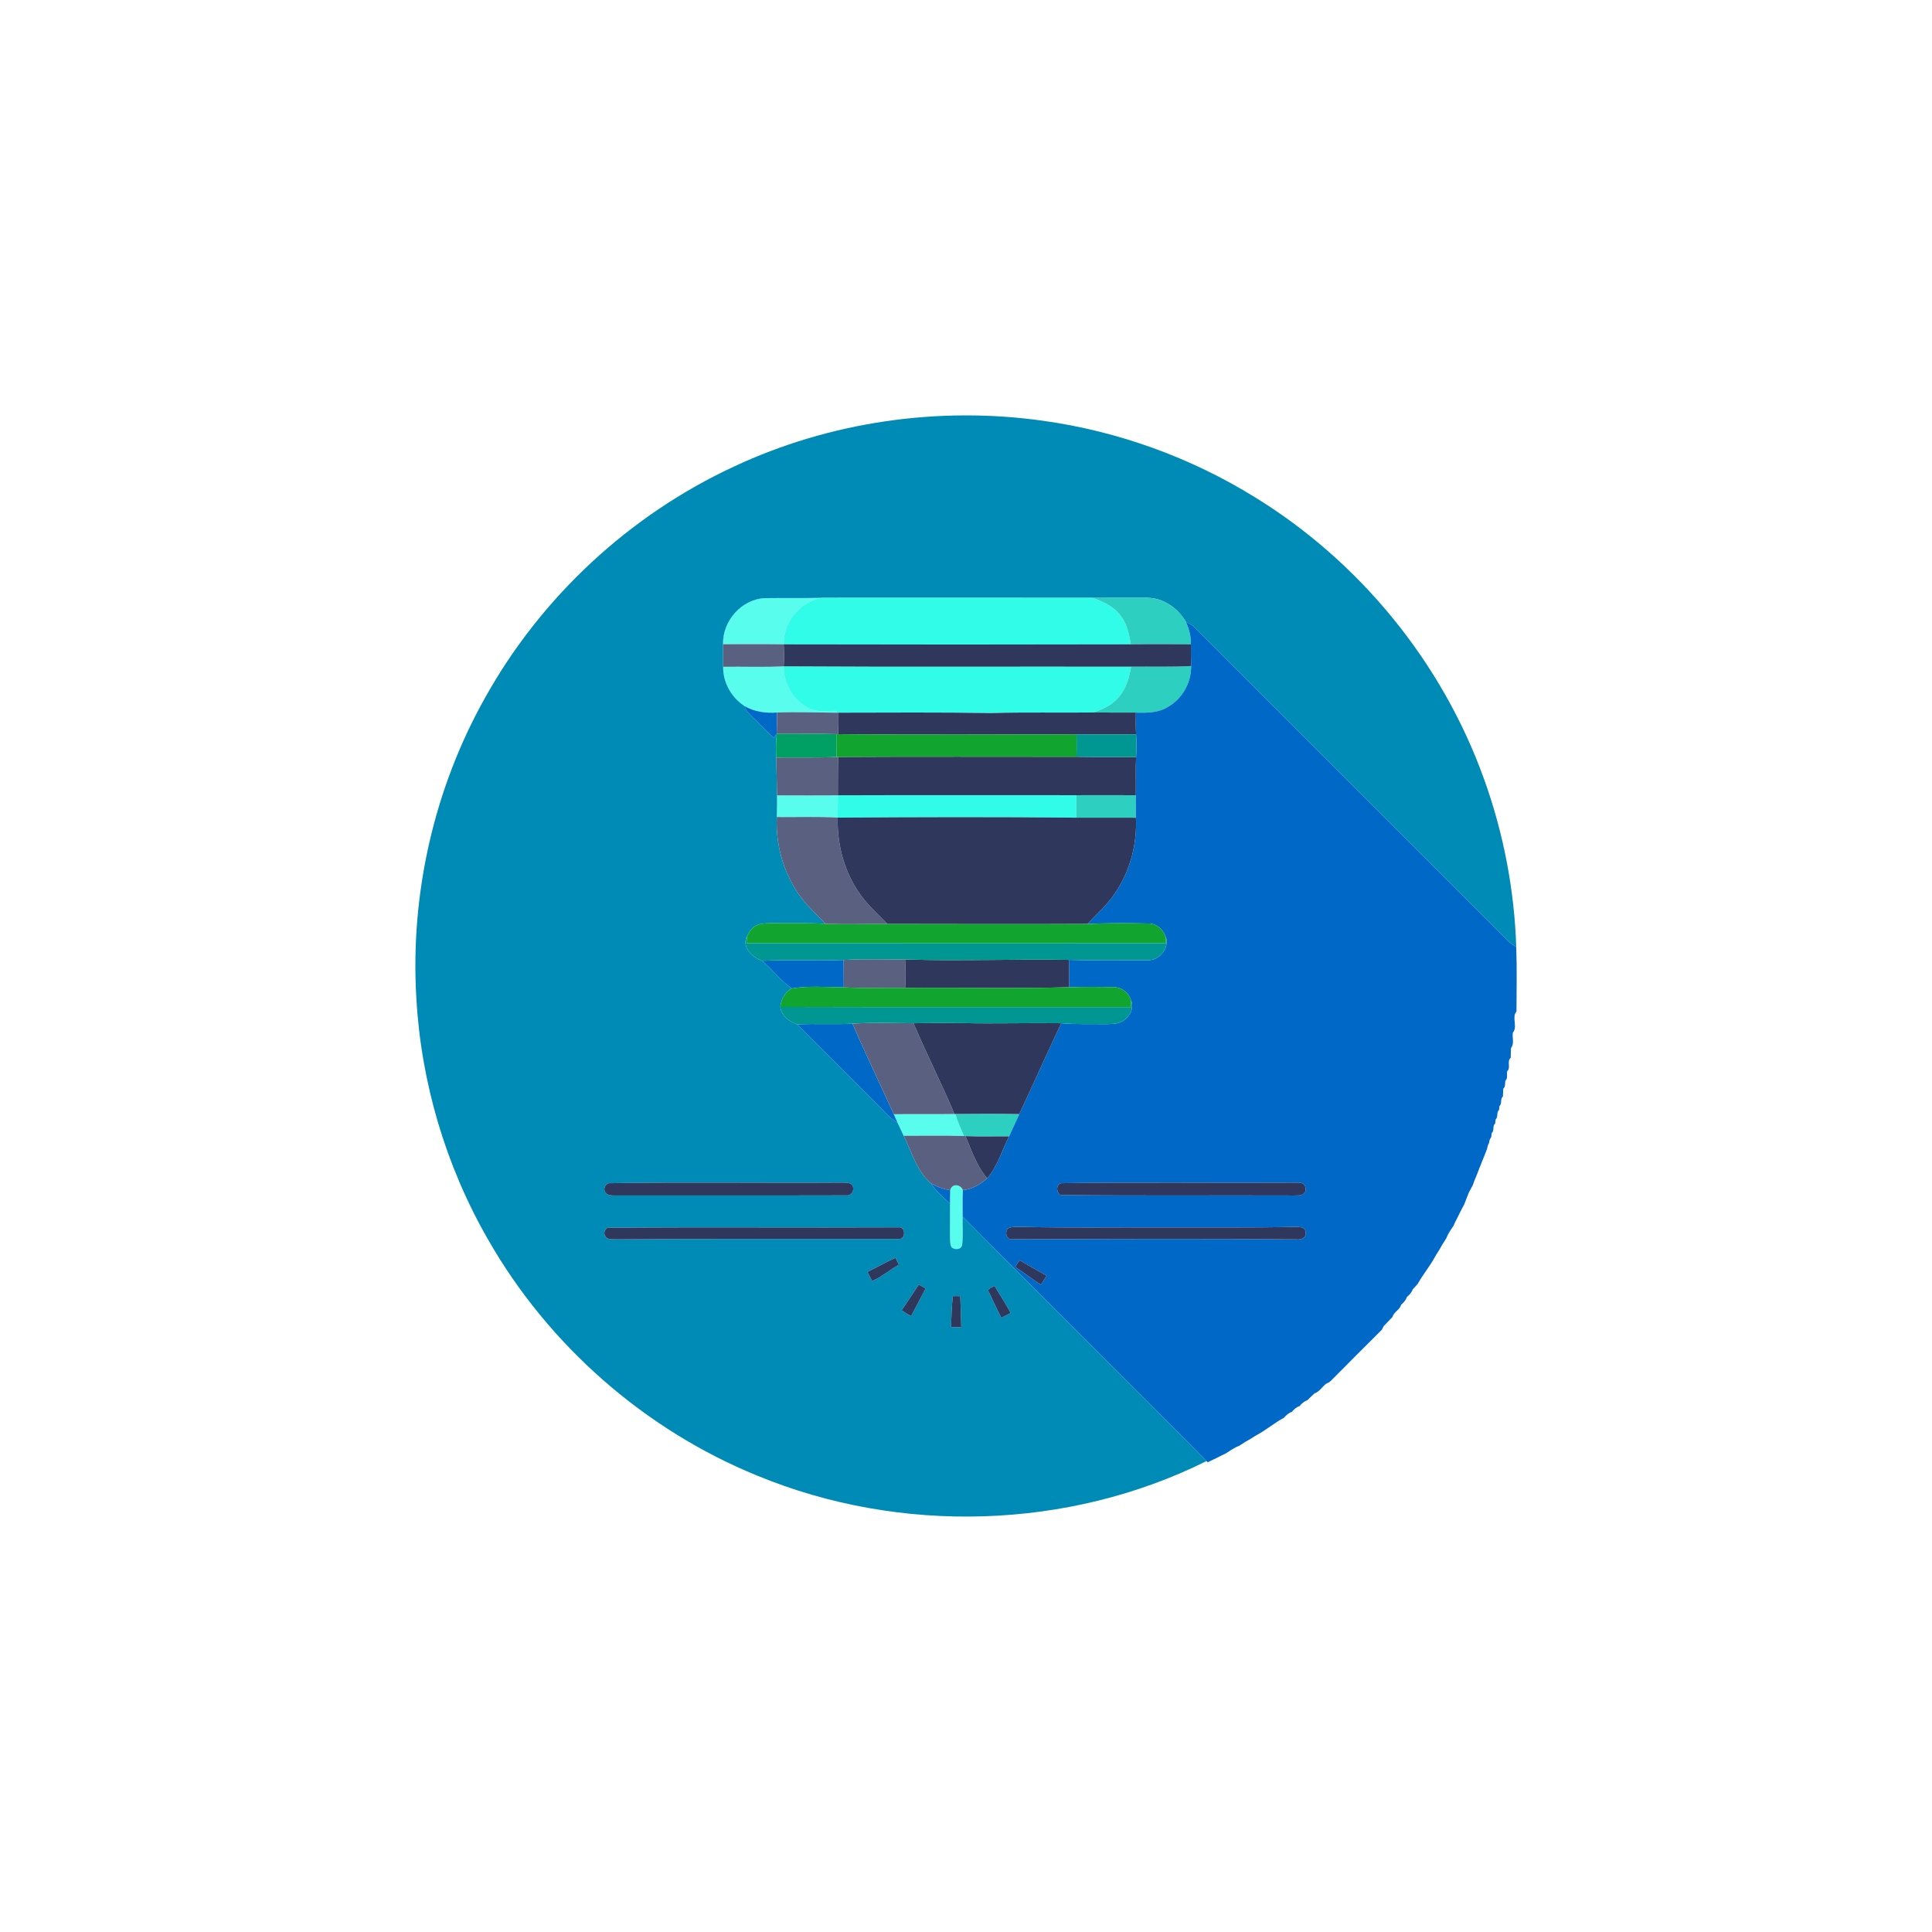 <?xml version="1.0" encoding="UTF-8" ?>
<!DOCTYPE svg PUBLIC "-//W3C//DTD SVG 1.1//EN" "http://www.w3.org/Graphics/SVG/1.1/DTD/svg11.dtd">
<svg width="1000pt" height="1000pt" viewBox="0 0 1000 1000" version="1.1" xmlns="http://www.w3.org/2000/svg">
<g id="#58fdedff">
<path fill="#58fded" opacity="1.00" d=" M 0.00 0.00 L 0.06 0.00 C 0.05 0.00 0.02 0.01 0.00 0.01 L 0.00 0.00 Z" />
<path fill="#58fded" opacity="1.00" d=" M 374.26 333.44 C 373.88 321.46 383.84 310.12 395.93 309.60 C 405.73 309.47 415.53 309.68 425.33 309.43 C 414.07 311.50 405.37 322.02 405.63 333.50 C 395.17 333.33 384.72 333.44 374.26 333.44 Z" />
<path fill="#58fded" opacity="1.00" d=" M 374.30 345.13 C 384.75 344.98 395.21 345.42 405.65 344.89 C 405.54 353.76 410.48 362.52 418.50 366.49 C 422.92 368.99 428.15 367.79 432.98 367.98 L 433.00 368.89 C 422.73 368.84 412.44 368.42 402.17 368.80 C 396.42 369.23 390.51 368.43 385.46 365.51 C 378.62 361.11 374.18 353.32 374.30 345.13 Z" />
<path fill="#58fded" opacity="1.00" d=" M 402.19 411.67 C 412.68 411.72 423.18 411.78 433.67 411.64 C 433.61 415.49 433.60 419.35 433.58 423.21 C 423.10 422.55 412.59 423.03 402.09 422.89 C 402.21 419.15 402.21 415.41 402.19 411.67 Z" />
<path fill="#58fded" opacity="1.00" d=" M 462.61 576.72 C 473.10 576.56 483.58 576.78 494.06 576.61 L 494.51 576.60 C 495.59 580.54 497.33 584.25 498.95 587.99 C 488.55 587.69 478.14 587.90 467.74 587.88 C 466.70 585.59 465.62 583.33 464.56 581.06 C 463.89 579.61 463.26 578.16 462.61 576.72 Z" />
<path fill="#58fded" opacity="1.00" d=" M 491.82 616.04 C 492.65 612.45 497.17 612.88 498.38 615.98 C 498.13 620.53 498.30 625.09 498.26 629.65 C 498.12 634.42 498.58 639.21 498.06 643.96 C 497.90 646.82 494.24 647.22 492.48 645.54 C 491.61 643.83 491.79 641.85 491.71 640.01 C 491.75 634.33 491.75 628.66 491.74 622.99 C 491.75 620.67 491.74 618.35 491.82 616.04 Z" />
</g>
<g id="#008ab6ff">
<path fill="#008ab6" opacity="1.00" d=" M 379.72 241.57 C 429.37 218.29 485.84 210.12 540.10 217.82 C 578.81 223.23 616.34 236.81 649.57 257.38 C 703.91 290.78 746.44 342.93 768.04 402.97 C 778.16 430.94 783.86 460.52 784.81 490.26 C 783.42 489.30 782.04 488.37 780.80 487.25 C 726.47 432.88 672.07 378.58 617.77 324.19 C 616.61 323.16 615.16 322.55 613.80 321.88 C 609.73 314.85 602.34 309.58 594.05 309.42 C 584.56 309.35 575.08 309.43 565.60 309.45 C 518.84 309.37 472.09 309.42 425.33 309.43 C 415.53 309.68 405.73 309.47 395.93 309.60 C 383.84 310.12 373.88 321.46 374.26 333.44 C 374.30 337.34 374.30 341.24 374.30 345.13 C 374.18 353.32 378.62 361.11 385.46 365.51 C 385.85 367.76 387.63 369.29 389.15 370.85 C 392.96 374.50 396.51 378.43 400.53 381.87 C 400.90 381.36 401.65 380.35 402.02 379.85 C 401.62 383.92 401.57 388.02 401.77 392.11 C 401.91 398.63 402.10 405.15 402.19 411.67 C 402.21 415.41 402.21 419.15 402.09 422.89 C 401.41 436.63 405.22 450.58 412.86 462.03 C 416.85 468.07 422.31 472.92 427.25 478.17 C 418.50 477.62 409.73 477.99 400.97 477.84 C 398.12 477.87 395.19 477.73 392.44 478.58 C 389.67 479.56 387.78 482.07 386.62 484.66 C 383.70 490.25 389.54 495.59 394.45 497.30 C 399.87 501.76 403.96 507.72 409.89 511.60 C 406.26 513.48 404.32 517.23 403.90 521.19 C 404.35 525.84 408.54 528.68 412.55 530.20 C 426.30 543.84 439.93 557.61 453.68 571.26 C 457.18 574.65 460.23 578.63 464.56 581.06 C 465.62 583.33 466.70 585.59 467.74 587.88 C 472.03 596.29 474.37 606.18 481.88 612.47 C 484.45 616.60 488.18 619.75 491.74 622.99 C 491.75 628.66 491.75 634.33 491.71 640.01 C 491.79 641.85 491.61 643.83 492.48 645.54 C 494.24 647.22 497.90 646.82 498.06 643.96 C 498.58 639.21 498.12 634.42 498.26 629.65 C 540.12 672.06 582.67 713.81 624.50 756.25 C 552.90 791.88 465.96 794.31 392.12 763.86 C 333.66 740.08 283.72 696.18 252.49 641.36 C 230.68 603.36 217.91 560.22 215.49 516.47 C 212.30 462.70 224.69 408.07 251.10 361.10 C 280.06 309.10 325.73 266.63 379.72 241.57 M 315.24 612.44 C 313.12 612.74 311.98 615.86 313.56 617.43 C 314.58 618.82 316.43 618.74 317.97 618.78 C 357.99 618.71 398.01 618.84 438.03 618.72 C 440.96 619.10 442.59 615.51 441.01 613.24 C 439.36 611.80 437.03 612.22 435.03 612.13 C 395.10 612.39 355.15 611.77 315.24 612.44 M 314.41 635.50 C 313.08 636.37 312.25 638.29 313.27 639.73 C 314.32 641.91 317.01 641.35 318.97 641.47 C 367.65 641.13 416.34 641.36 465.02 641.27 C 468.95 641.83 468.91 634.60 464.98 635.28 C 414.80 635.51 364.58 635.08 314.41 635.50 M 449.00 658.35 C 449.79 659.91 450.60 661.47 451.42 663.03 C 456.41 660.90 460.54 657.27 465.25 654.63 C 464.74 653.39 463.97 652.29 463.59 651.02 C 458.61 653.22 453.91 656.00 449.00 658.35 M 475.52 664.93 C 472.66 669.41 469.68 673.80 466.69 678.20 C 468.23 679.33 469.87 680.34 471.58 681.23 C 474.07 676.43 476.57 671.65 479.11 666.88 C 477.91 666.22 476.71 665.57 475.52 664.93 M 511.94 668.93 C 514.01 673.32 516.07 677.72 518.24 682.07 C 519.87 681.26 521.49 680.45 523.12 679.64 C 520.64 674.79 517.51 670.30 514.80 665.58 C 513.65 666.45 510.51 666.88 511.94 668.93 M 493.20 670.88 C 492.57 676.18 492.42 681.52 492.25 686.85 C 494.01 686.89 495.77 686.96 497.55 687.01 C 497.48 681.64 497.22 676.27 497.02 670.90 C 495.74 670.85 494.47 670.84 493.20 670.88 Z" />
</g>
<g id="#31fce8ff">
<path fill="#31fce8" opacity="1.00" d=" M 425.33 309.43 C 472.09 309.42 518.84 309.37 565.60 309.45 C 571.04 311.46 576.76 313.94 580.16 318.89 C 583.41 323.09 584.41 328.41 585.34 333.50 C 525.44 333.65 465.53 333.64 405.63 333.50 C 405.37 322.02 414.07 311.50 425.33 309.43 Z" />
<path fill="#31fce8" opacity="1.00" d=" M 405.65 344.89 C 465.57 345.26 525.51 344.95 585.43 345.08 C 584.37 351.90 582.01 358.96 576.42 363.41 C 573.36 365.95 569.65 367.54 565.90 368.78 C 548.28 368.99 530.64 368.55 513.02 369.09 C 486.60 368.63 460.17 368.85 433.75 368.88 L 433.00 368.89 L 432.98 367.98 C 428.15 367.79 422.92 368.99 418.50 366.49 C 410.48 362.52 405.54 353.76 405.65 344.89 Z" />
<path fill="#31fce8" opacity="1.00" d=" M 433.67 411.64 C 474.83 411.50 516.00 411.59 557.16 411.59 C 557.02 415.47 557.00 419.35 557.10 423.23 C 515.93 422.81 474.74 422.91 433.58 423.21 C 433.60 419.35 433.61 415.49 433.67 411.64 Z" />
</g>
<g id="#2dcfc0ff">
<path fill="#2dcfc0" opacity="1.00" d=" M 565.60 309.45 C 575.08 309.43 584.56 309.35 594.05 309.42 C 602.34 309.58 609.73 314.85 613.80 321.88 C 615.49 325.50 616.49 329.44 616.41 333.46 C 606.06 333.43 595.70 333.35 585.34 333.50 C 584.41 328.41 583.41 323.09 580.16 318.89 C 576.76 313.94 571.04 311.46 565.60 309.45 Z" />
<path fill="#2dcfc0" opacity="1.00" d=" M 585.43 345.08 C 595.79 344.95 606.17 345.32 616.52 344.73 C 616.65 353.18 612.07 361.52 604.73 365.75 C 599.76 369.02 593.65 369.01 587.93 368.84 C 580.59 368.81 573.25 368.85 565.90 368.78 C 569.65 367.54 573.36 365.95 576.42 363.41 C 582.01 358.96 584.37 351.90 585.43 345.08 Z" />
<path fill="#2dcfc0" opacity="1.00" d=" M 557.16 411.59 C 567.41 411.57 577.66 411.55 587.91 411.60 C 587.88 415.47 587.85 419.35 587.96 423.24 C 577.67 423.24 567.38 423.26 557.10 423.23 C 557.00 419.35 557.02 415.47 557.16 411.59 Z" />
<path fill="#2dcfc0" opacity="1.00" d=" M 494.51 576.60 C 505.53 576.51 516.56 576.40 527.58 576.66 C 525.82 580.50 524.06 584.35 522.30 588.19 C 514.78 588.13 507.26 588.37 499.75 588.06 L 498.95 587.99 C 497.33 584.25 495.59 580.54 494.51 576.60 Z" />
</g>
<g id="#0068c6ff">
<path fill="#0068c6" opacity="1.00" d=" M 613.80 321.88 C 615.16 322.55 616.61 323.16 617.77 324.19 C 672.07 378.58 726.47 432.88 780.80 487.25 C 782.04 488.37 783.42 489.30 784.81 490.26 C 785.20 501.35 784.97 512.45 784.93 523.54 C 782.30 526.52 785.70 531.49 783.06 534.46 C 782.59 537.06 783.96 540.31 782.08 542.46 C 782.00 544.15 781.98 545.85 781.93 547.55 C 779.77 549.27 782.19 552.68 780.10 554.46 C 779.82 556.11 780.54 558.16 779.15 559.45 C 778.88 560.79 779.37 562.50 778.08 563.46 C 778.01 564.81 777.97 566.17 777.91 567.54 C 776.32 568.77 777.64 571.18 776.12 572.46 C 776.07 572.98 775.95 574.02 775.89 574.55 C 774.37 575.81 775.61 578.17 774.12 579.46 C 774.07 579.98 773.95 581.03 773.89 581.55 C 772.32 582.79 773.65 585.19 772.11 586.45 C 772.05 586.97 771.93 588.02 771.87 588.54 C 771.20 589.40 770.83 590.40 770.76 591.54 C 770.22 592.46 769.88 593.46 769.75 594.53 C 769.18 595.80 768.82 597.14 768.24 598.41 C 767.49 600.04 766.94 601.75 766.25 603.41 C 765.49 605.04 764.99 606.77 764.25 608.41 C 763.50 610.04 762.92 611.75 762.31 613.44 C 761.63 614.76 760.94 616.08 760.22 617.38 C 759.37 619.44 758.61 621.54 757.79 623.62 C 756.49 625.81 755.47 628.15 754.28 630.41 C 753.60 631.73 752.93 633.07 752.34 634.44 C 751.04 636.43 749.57 638.35 748.76 640.63 C 747.81 642.32 746.63 643.88 745.73 645.61 C 744.82 647.33 743.63 648.88 742.72 650.60 C 740.08 655.48 736.44 659.74 733.77 664.60 C 732.88 665.50 732.10 666.49 731.21 667.38 C 730.65 668.99 729.47 670.27 728.19 671.36 C 727.67 672.99 726.46 674.27 725.20 675.37 C 724.54 678.03 721.46 678.96 720.78 681.62 C 719.29 683.24 717.70 684.75 716.22 686.38 C 715.98 686.84 715.51 687.77 715.27 688.23 C 706.46 697.08 697.56 705.86 688.80 714.76 C 688.08 715.40 687.28 715.88 686.38 716.22 C 684.33 717.84 682.95 720.35 680.38 721.22 C 679.15 722.43 677.84 723.56 676.63 724.80 C 675.00 725.33 673.71 726.51 672.64 727.81 C 670.99 728.30 669.72 729.52 668.64 730.81 C 666.99 731.30 665.73 732.53 664.63 733.79 C 659.74 736.41 655.48 740.08 650.60 742.72 C 649.14 743.48 647.84 744.51 646.39 745.27 C 644.67 746.19 643.07 747.29 641.43 748.33 C 638.90 749.29 636.70 750.88 634.43 752.31 C 633.47 752.76 632.53 753.23 631.59 753.70 C 631.08 753.95 630.07 754.46 629.57 754.71 C 628.07 755.43 626.57 756.14 625.08 756.87 L 624.50 756.25 C 582.67 713.81 540.12 672.06 498.26 629.65 C 498.30 625.09 498.13 620.53 498.38 615.98 C 503.20 615.57 507.44 613.01 510.99 609.88 C 516.39 603.64 518.58 595.43 522.30 588.19 C 524.06 584.35 525.82 580.50 527.58 576.66 C 534.91 561.02 541.90 545.23 549.31 529.62 C 556.86 530.29 564.44 529.95 572.01 530.09 C 575.15 530.00 578.60 530.17 581.34 528.36 C 584.72 526.16 587.18 521.71 585.40 517.75 C 584.25 513.63 580.27 510.80 576.02 510.94 C 568.45 510.79 560.88 510.77 553.32 510.99 C 553.43 506.27 553.44 501.54 553.30 496.82 C 566.85 497.26 580.42 497.01 593.98 497.00 C 600.05 497.33 605.60 490.55 603.33 484.79 C 601.96 480.88 598.32 477.75 594.03 478.00 C 583.65 477.75 573.25 477.74 562.87 478.22 C 567.57 473.12 572.95 468.58 576.80 462.75 C 584.83 451.32 588.61 437.14 587.96 423.24 C 587.85 419.35 587.88 415.47 587.91 411.60 C 587.97 405.01 587.72 398.41 588.03 391.83 C 588.33 387.92 588.34 384.00 588.02 380.09 C 587.80 376.35 587.88 372.59 587.93 368.84 C 593.65 369.01 599.76 369.02 604.73 365.75 C 612.07 361.52 616.65 353.18 616.52 344.73 C 616.44 340.97 616.34 337.21 616.41 333.46 C 616.49 329.44 615.49 325.50 613.80 321.88 M 549.32 612.43 C 546.12 612.89 546.69 619.01 550.14 618.57 C 590.09 618.97 630.06 618.64 670.02 618.79 C 671.62 618.66 673.58 619.05 674.85 617.78 C 676.69 616.29 675.89 612.88 673.60 612.33 C 672.06 612.08 670.51 612.14 668.98 612.14 C 629.09 612.37 589.20 611.82 549.32 612.43 M 522.41 635.48 C 519.66 636.57 520.67 641.95 523.89 641.42 C 572.91 641.32 621.94 641.11 670.96 641.49 C 673.27 641.83 676.27 640.81 675.82 637.96 C 675.84 634.86 672.15 635.03 669.97 635.03 C 646.30 635.55 622.63 635.26 598.96 635.33 C 575.98 635.22 552.99 635.61 530.02 635.05 C 527.48 635.08 524.87 634.75 522.41 635.48 M 525.50 655.79 C 530.02 658.72 534.23 662.11 538.81 664.97 C 539.79 663.41 540.77 661.86 541.75 660.31 C 537.16 657.57 532.38 655.17 527.89 652.30 C 526.96 653.37 526.08 654.48 525.50 655.79 Z" />
<path fill="#0068c6" opacity="1.00" d=" M 389.15 370.85 C 387.63 369.29 385.85 367.76 385.46 365.51 C 390.51 368.43 396.42 369.23 402.17 368.80 C 402.20 372.48 402.20 376.16 402.02 379.85 C 401.65 380.35 400.90 381.36 400.53 381.87 C 396.51 378.43 392.96 374.50 389.15 370.85 Z" />
<path fill="#0068c6" opacity="1.00" d=" M 394.45 497.30 C 408.51 496.64 422.60 497.40 436.67 496.87 C 436.72 501.59 436.75 506.32 436.75 511.05 C 427.82 510.98 418.74 510.15 409.89 511.60 C 403.96 507.72 399.87 501.76 394.45 497.30 Z" />
<path fill="#0068c6" opacity="1.00" d=" M 412.55 530.20 C 422.12 529.78 431.71 530.34 441.27 529.86 C 448.03 545.64 455.53 561.09 462.61 576.72 C 463.26 578.16 463.89 579.61 464.56 581.06 C 460.23 578.63 457.18 574.65 453.68 571.26 C 439.93 557.61 426.30 543.84 412.55 530.20 Z" />
<path fill="#0068c6" opacity="1.00" d=" M 481.88 612.47 C 484.94 614.27 488.30 615.52 491.82 616.04 C 491.74 618.35 491.75 620.67 491.74 622.99 C 488.18 619.75 484.45 616.60 481.88 612.47 Z" />
</g>
<g id="#5a6080ff">
<path fill="#5a6080" opacity="1.00" d=" M 374.26 333.44 C 384.72 333.44 395.17 333.33 405.63 333.50 C 405.88 337.29 405.89 341.10 405.65 344.89 C 395.21 345.42 384.75 344.98 374.30 345.13 C 374.30 341.24 374.30 337.34 374.26 333.44 Z" />
<path fill="#5a6080" opacity="1.00" d=" M 402.17 368.80 C 412.44 368.42 422.73 368.84 433.00 368.89 L 433.75 368.88 C 433.66 372.58 433.71 376.29 433.90 380.00 L 433.06 379.97 C 422.72 379.71 412.37 379.94 402.02 379.85 C 402.20 376.16 402.20 372.48 402.17 368.80 Z" />
<path fill="#5a6080" opacity="1.00" d=" M 401.77 392.11 C 412.18 391.97 422.60 392.29 433.01 391.81 L 433.85 391.79 C 433.60 398.40 433.76 405.02 433.67 411.64 C 423.18 411.78 412.68 411.72 402.19 411.67 C 402.10 405.15 401.91 398.63 401.77 392.11 Z" />
<path fill="#5a6080" opacity="1.00" d=" M 402.09 422.89 C 412.59 423.03 423.10 422.55 433.58 423.21 C 433.25 437.40 437.12 451.82 445.55 463.35 C 449.46 468.90 454.67 473.31 459.30 478.23 C 448.62 478.19 437.93 478.51 427.25 478.17 C 422.31 472.92 416.85 468.07 412.86 462.03 C 405.22 450.58 401.41 436.63 402.09 422.89 Z" />
<path fill="#5a6080" opacity="1.00" d=" M 436.67 496.87 C 447.38 496.26 458.11 496.65 468.83 496.61 C 468.50 501.51 468.48 506.42 468.80 511.33 C 458.12 511.17 447.42 511.66 436.75 511.05 C 436.75 506.32 436.72 501.59 436.67 496.87 Z" />
<path fill="#5a6080" opacity="1.00" d=" M 441.27 529.86 C 451.77 529.13 462.31 529.56 472.83 529.63 C 479.55 545.44 487.32 560.80 494.06 576.61 C 483.58 576.78 473.10 576.56 462.61 576.72 C 455.53 561.09 448.03 545.64 441.27 529.86 Z" />
<path fill="#5a6080" opacity="1.00" d=" M 467.74 587.88 C 478.14 587.90 488.55 587.69 498.95 587.99 L 499.75 588.06 C 502.92 595.57 505.55 603.64 510.99 609.88 C 507.44 613.01 503.20 615.57 498.38 615.98 C 497.17 612.88 492.65 612.45 491.82 616.04 C 488.30 615.52 484.94 614.27 481.88 612.47 C 474.37 606.18 472.03 596.29 467.74 587.88 Z" />
</g>
<g id="#2f385cff">
<path fill="#2f385c" opacity="1.00" d=" M 405.63 333.50 C 465.53 333.64 525.44 333.65 585.34 333.50 C 595.70 333.35 606.06 333.43 616.41 333.46 C 616.34 337.21 616.44 340.97 616.52 344.73 C 606.17 345.32 595.79 344.95 585.43 345.08 C 525.51 344.95 465.57 345.26 405.65 344.89 C 405.89 341.10 405.88 337.29 405.63 333.50 Z" />
<path fill="#2f385c" opacity="1.00" d=" M 433.75 368.88 C 460.17 368.85 486.60 368.63 513.02 369.09 C 530.64 368.55 548.28 368.99 565.90 368.78 C 573.25 368.85 580.59 368.81 587.93 368.84 C 587.88 372.59 587.80 376.35 588.02 380.09 C 577.75 380.13 567.48 380.10 557.22 380.11 C 516.11 380.19 475.00 380.41 433.90 380.00 C 433.71 376.29 433.66 372.58 433.75 368.88 Z" />
<path fill="#2f385c" opacity="1.00" d=" M 433.85 391.79 C 474.96 391.56 516.08 391.72 557.20 391.71 C 567.48 391.92 577.75 391.74 588.03 391.83 C 587.72 398.41 587.97 405.01 587.91 411.60 C 577.66 411.55 567.41 411.57 557.16 411.59 C 516.00 411.59 474.83 411.50 433.67 411.64 C 433.76 405.02 433.60 398.40 433.85 391.79 Z" />
<path fill="#2f385c" opacity="1.00" d=" M 433.58 423.21 C 474.74 422.91 515.93 422.81 557.10 423.23 C 567.38 423.26 577.67 423.24 587.96 423.24 C 588.61 437.14 584.83 451.32 576.80 462.75 C 572.95 468.58 567.57 473.12 562.87 478.22 C 528.35 478.40 493.82 478.26 459.30 478.23 C 454.67 473.31 449.46 468.90 445.55 463.35 C 437.12 451.82 433.25 437.40 433.58 423.21 Z" />
<path fill="#2f385c" opacity="1.00" d=" M 468.83 496.61 C 496.98 497.51 525.15 496.34 553.30 496.82 C 553.44 501.54 553.43 506.27 553.32 510.99 C 525.17 511.77 496.97 511.12 468.80 511.33 C 468.48 506.42 468.50 501.51 468.83 496.61 Z" />
<path fill="#2f385c" opacity="1.00" d=" M 472.83 529.63 C 481.22 529.46 489.63 529.44 498.03 529.55 C 515.12 529.90 532.22 529.40 549.31 529.62 C 541.90 545.23 534.91 561.02 527.58 576.66 C 516.56 576.40 505.53 576.51 494.51 576.60 L 494.06 576.61 C 487.32 560.80 479.55 545.44 472.83 529.63 Z" />
<path fill="#2f385c" opacity="1.00" d=" M 499.75 588.06 C 507.26 588.37 514.78 588.13 522.30 588.19 C 518.58 595.43 516.39 603.64 510.99 609.88 C 505.55 603.64 502.92 595.57 499.75 588.06 Z" />
<path fill="#2f385c" opacity="1.00" d=" M 315.24 612.44 C 355.15 611.77 395.10 612.39 435.03 612.13 C 437.03 612.22 439.36 611.80 441.01 613.24 C 442.59 615.51 440.96 619.10 438.03 618.72 C 398.01 618.84 357.99 618.71 317.97 618.78 C 316.43 618.74 314.58 618.82 313.56 617.43 C 311.98 615.86 313.12 612.74 315.24 612.44 Z" />
<path fill="#2f385c" opacity="1.00" d=" M 549.32 612.43 C 589.20 611.82 629.09 612.37 668.98 612.14 C 670.51 612.14 672.06 612.08 673.60 612.33 C 675.89 612.88 676.69 616.29 674.85 617.78 C 673.58 619.05 671.62 618.66 670.02 618.79 C 630.06 618.64 590.09 618.97 550.14 618.57 C 546.69 619.01 546.12 612.89 549.32 612.43 Z" />
<path fill="#2f385c" opacity="1.00" d=" M 314.41 635.50 C 364.58 635.08 414.80 635.51 464.98 635.28 C 468.91 634.60 468.95 641.83 465.02 641.27 C 416.34 641.36 367.65 641.13 318.97 641.47 C 317.01 641.35 314.32 641.91 313.27 639.73 C 312.25 638.29 313.08 636.37 314.41 635.50 Z" />
<path fill="#2f385c" opacity="1.00" d=" M 522.41 635.48 C 524.87 634.75 527.48 635.08 530.02 635.05 C 552.99 635.61 575.98 635.22 598.96 635.33 C 622.63 635.26 646.30 635.55 669.97 635.03 C 672.15 635.03 675.84 634.86 675.82 637.96 C 676.27 640.81 673.27 641.83 670.96 641.49 C 621.94 641.11 572.91 641.32 523.89 641.42 C 520.67 641.95 519.66 636.57 522.41 635.48 Z" />
<path fill="#2f385c" opacity="1.00" d=" M 449.00 658.35 C 453.91 656.00 458.61 653.22 463.59 651.02 C 463.97 652.29 464.74 653.39 465.25 654.63 C 460.54 657.27 456.41 660.90 451.42 663.03 C 450.60 661.47 449.79 659.91 449.00 658.35 Z" />
<path fill="#2f385c" opacity="1.00" d=" M 525.50 655.79 C 526.08 654.48 526.96 653.37 527.89 652.30 C 532.38 655.17 537.16 657.57 541.75 660.31 C 540.77 661.86 539.79 663.41 538.81 664.97 C 534.23 662.11 530.02 658.72 525.50 655.79 Z" />
<path fill="#2f385c" opacity="1.00" d=" M 475.52 664.93 C 476.71 665.57 477.91 666.22 479.11 666.88 C 476.57 671.65 474.07 676.43 471.58 681.23 C 469.87 680.34 468.23 679.33 466.69 678.20 C 469.68 673.80 472.66 669.41 475.52 664.93 Z" />
<path fill="#2f385c" opacity="1.00" d=" M 511.94 668.93 C 510.51 666.88 513.65 666.45 514.80 665.58 C 517.51 670.30 520.64 674.79 523.12 679.64 C 521.49 680.45 519.87 681.26 518.24 682.07 C 516.07 677.72 514.01 673.32 511.94 668.93 Z" />
<path fill="#2f385c" opacity="1.00" d=" M 493.20 670.88 C 494.47 670.84 495.74 670.85 497.02 670.90 C 497.22 676.27 497.48 681.64 497.55 687.01 C 495.77 686.96 494.01 686.89 492.25 686.85 C 492.42 681.52 492.57 676.18 493.20 670.88 Z" />
</g>
<g id="#009f63ff">
<path fill="#009f63" opacity="1.00" d=" M 402.02 379.85 C 412.37 379.94 422.72 379.71 433.06 379.97 C 433.09 383.91 433.07 387.86 433.01 391.81 C 422.60 392.29 412.18 391.97 401.77 392.11 C 401.57 388.02 401.62 383.92 402.02 379.85 Z" />
</g>
<g id="#11a42fff">
<path fill="#11a42f" opacity="1.00" d=" M 433.06 379.97 L 433.90 380.00 C 475.00 380.41 516.11 380.19 557.22 380.11 C 557.28 383.97 557.28 387.84 557.20 391.71 C 516.08 391.72 474.96 391.56 433.85 391.79 L 433.01 391.81 C 433.07 387.86 433.09 383.91 433.06 379.97 Z" />
<path fill="#11a42f" opacity="1.00" d=" M 392.44 478.58 C 395.19 477.73 398.12 477.87 400.97 477.84 C 409.73 477.99 418.50 477.62 427.25 478.17 C 437.93 478.51 448.62 478.19 459.30 478.23 C 493.82 478.26 528.35 478.40 562.87 478.22 C 573.25 477.74 583.65 477.75 594.03 478.00 C 598.32 477.75 601.96 480.88 603.33 484.79 C 603.38 485.63 603.49 487.31 603.55 488.15 C 531.17 488.35 458.79 488.18 386.42 488.19 C 386.47 487.31 386.57 485.54 386.62 484.66 C 387.78 482.07 389.67 479.56 392.44 478.58 Z" />
<path fill="#11a42f" opacity="1.00" d=" M 409.89 511.60 C 418.74 510.15 427.82 510.98 436.75 511.05 C 447.42 511.66 458.12 511.17 468.80 511.33 C 496.97 511.12 525.17 511.77 553.32 510.99 C 560.88 510.77 568.45 510.79 576.02 510.94 C 580.27 510.80 584.25 513.63 585.40 517.75 C 585.43 518.63 585.48 520.40 585.51 521.28 C 524.97 521.21 464.44 521.38 403.90 521.19 C 404.32 517.23 406.26 513.48 409.89 511.60 Z" />
</g>
<g id="#009692ff">
<path fill="#009692" opacity="1.00" d=" M 557.22 380.11 C 567.48 380.10 577.75 380.13 588.02 380.09 C 588.34 384.00 588.33 387.92 588.03 391.83 C 577.75 391.74 567.48 391.92 557.20 391.71 C 557.28 387.84 557.28 383.97 557.22 380.11 Z" />
<path fill="#009692" opacity="1.00" d=" M 394.45 497.30 C 389.54 495.59 383.70 490.25 386.62 484.66 C 386.57 485.54 386.47 487.31 386.42 488.19 C 458.79 488.18 531.17 488.35 603.55 488.15 C 603.49 487.31 603.38 485.63 603.33 484.79 C 605.60 490.55 600.05 497.33 593.98 497.00 C 580.42 497.01 566.85 497.26 553.30 496.82 C 525.15 496.34 496.98 497.51 468.83 496.61 C 458.11 496.65 447.38 496.26 436.67 496.87 C 422.60 497.40 408.51 496.64 394.45 497.30 Z" />
<path fill="#009692" opacity="1.00" d=" M 585.40 517.75 C 587.18 521.71 584.72 526.16 581.34 528.36 C 578.60 530.17 575.15 530.00 572.01 530.09 C 564.44 529.95 556.86 530.29 549.31 529.62 C 532.22 529.40 515.12 529.90 498.03 529.55 C 489.63 529.44 481.22 529.46 472.83 529.63 C 462.31 529.56 451.77 529.13 441.27 529.86 C 431.71 530.34 422.12 529.78 412.55 530.20 C 408.54 528.68 404.35 525.84 403.90 521.19 C 464.44 521.38 524.97 521.21 585.51 521.28 C 585.48 520.40 585.43 518.63 585.40 517.75 Z" />
</g>
</svg>
